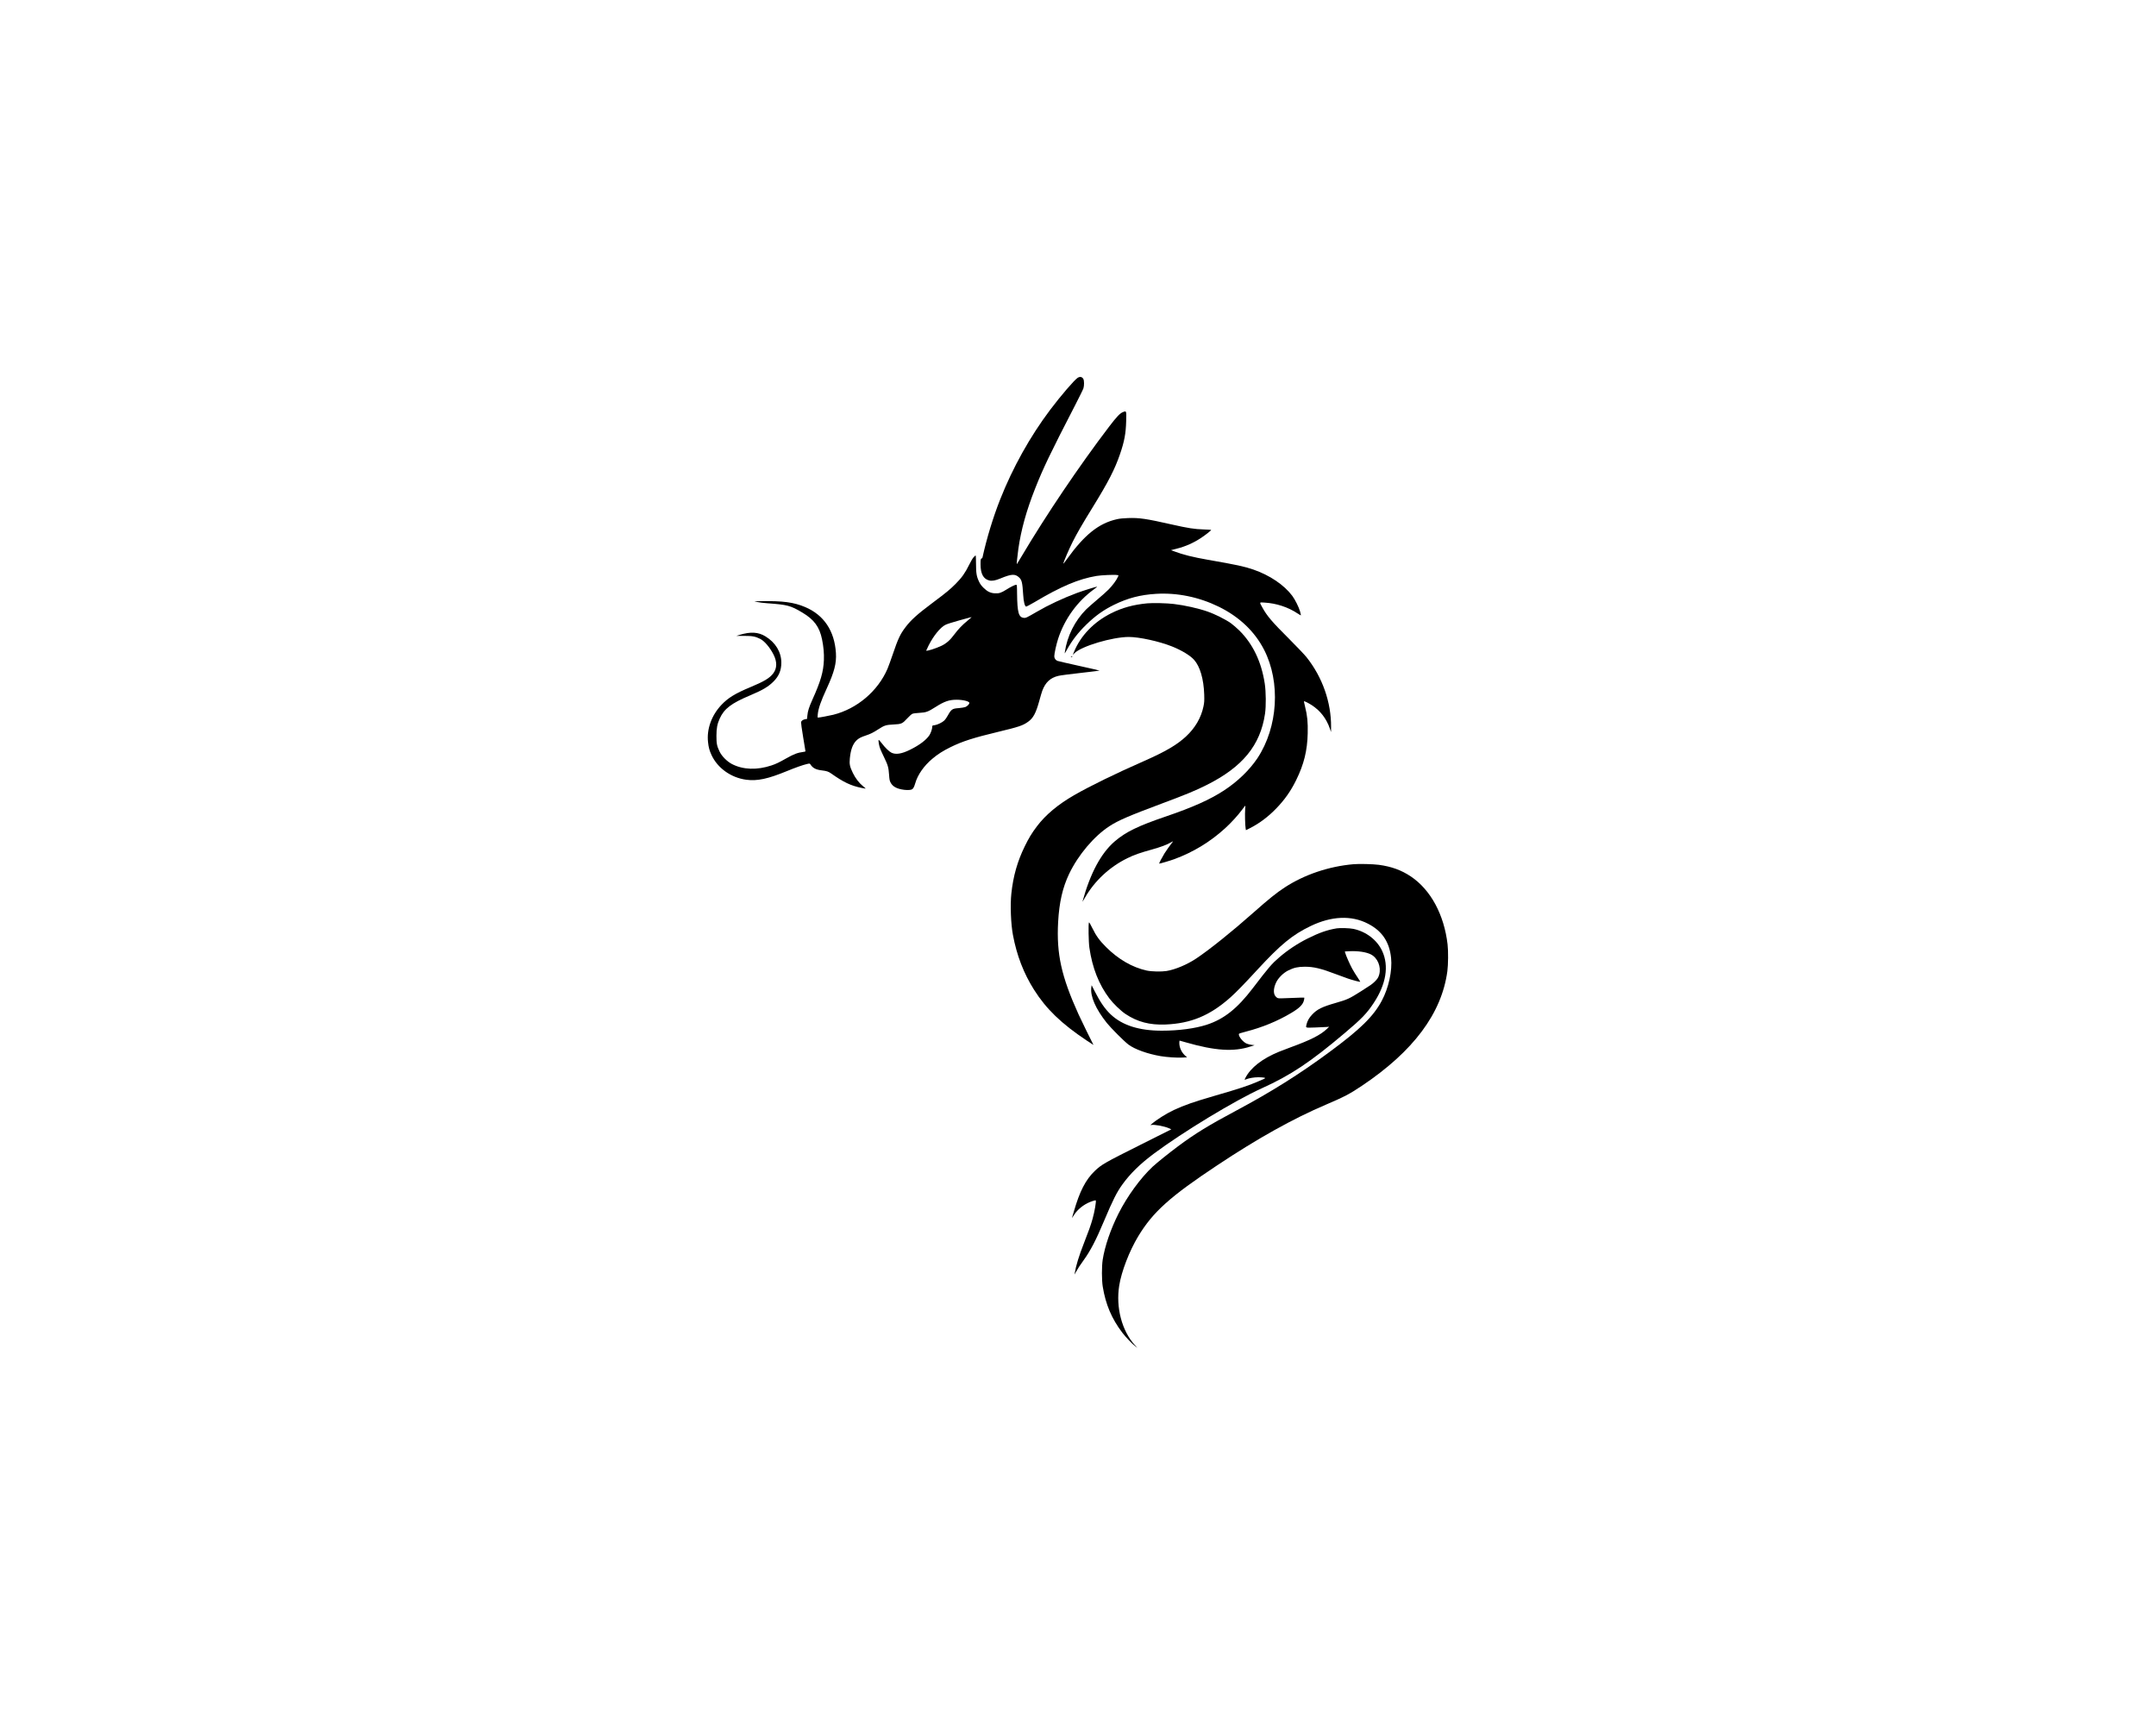 <?xml version="1.0" standalone="no"?>
<!DOCTYPE svg PUBLIC "-//W3C//DTD SVG 20010904//EN"
 "http://www.w3.org/TR/2001/REC-SVG-20010904/DTD/svg10.dtd">
<svg version="1.0" xmlns="http://www.w3.org/2000/svg"
 width="5000pt" height="4000pt" viewBox="0 0 5000 4000"
 preserveAspectRatio="xMidYMid meet">

<g transform="translate(0,4000) scale(0.1,-0.1)"
fill="#000000" stroke="none">
<path d="M24995 31241 c-76 -47 -395 -418 -642 -746 -466 -620 -864 -1333
-1157 -2073 -164 -415 -313 -902 -411 -1349 -3 -13 -12 -23 -19 -23 -21 0 -26
-24 -26 -133 0 -223 65 -343 202 -377 63 -16 142 -2 256 45 257 107 343 112
435 26 64 -59 78 -119 96 -406 9 -153 35 -260 66 -271 7 -3 96 44 197 103 612
365 1025 539 1438 608 106 18 417 32 473 21 l37 -7 -15 -37 c-28 -69 -129
-205 -215 -291 -47 -48 -167 -155 -268 -239 -100 -84 -214 -185 -253 -223
-262 -263 -442 -623 -494 -989 -6 -44 -5 -42 45 49 115 211 263 403 451 586
211 206 399 340 643 460 321 157 612 233 979 255 489 29 992 -74 1452 -299
474 -232 836 -576 1052 -1001 384 -751 321 -1787 -153 -2507 -183 -276 -464
-548 -784 -756 -325 -211 -722 -388 -1335 -597 -653 -222 -936 -360 -1192
-579 -318 -273 -567 -735 -749 -1396 -3 -11 23 30 58 91 225 390 571 712 983
914 154 76 286 123 565 200 205 57 355 113 444 166 33 19 55 29 49 22 -63 -80
-155 -209 -198 -278 -57 -93 -129 -230 -123 -236 6 -5 262 70 355 105 438 162
825 397 1173 713 137 124 303 306 397 434 37 51 70 93 73 93 3 1 2 -38 -3 -86
-9 -91 -2 -379 11 -446 l7 -38 100 51 c217 111 417 262 602 453 198 205 337
403 463 659 180 366 258 682 267 1084 6 257 -9 410 -61 617 -17 70 -29 127
-25 127 20 0 111 -46 183 -93 198 -130 336 -309 417 -542 l27 -80 1 115 c4
576 -200 1156 -569 1620 -46 58 -228 249 -404 425 -401 400 -513 532 -621 729
-71 131 -76 120 51 113 273 -16 545 -105 763 -250 44 -30 81 -50 81 -43 0 6
-9 45 -20 86 -27 98 -116 277 -182 365 -189 252 -520 475 -896 606 -214 74
-386 111 -1062 229 -337 59 -585 120 -771 192 l-82 31 129 33 c212 54 396 136
577 257 95 63 225 166 226 178 1 4 -77 9 -171 12 -214 6 -367 30 -738 114
-601 136 -757 159 -1020 150 -110 -4 -195 -12 -255 -26 -422 -94 -753 -358
-1164 -929 -44 -63 -81 -108 -81 -101 0 30 132 339 216 504 103 204 214 396
466 805 368 597 511 877 634 1235 99 289 134 475 141 762 6 242 8 239 -73 208
-70 -26 -148 -109 -324 -340 -687 -901 -1460 -2047 -2034 -3015 -54 -91 -101
-167 -103 -170 -9 -9 8 171 33 349 63 443 186 888 388 1399 187 474 355 825
921 1920 103 200 194 384 201 409 19 62 18 176 -1 213 -27 52 -77 64 -130 31z"/>
<path d="M22579 27079 c-21 -23 -67 -101 -104 -177 -91 -185 -168 -295 -310
-438 -135 -136 -220 -205 -555 -456 -335 -251 -486 -386 -610 -551 -124 -163
-172 -265 -295 -627 -46 -135 -101 -287 -123 -338 -223 -518 -705 -927 -1257
-1066 -91 -22 -323 -66 -355 -66 -10 0 -11 16 -6 68 13 141 69 304 211 612
173 376 226 580 211 818 -33 515 -279 882 -715 1066 -262 111 -519 145 -1026
136 l-150 -2 70 -18 c39 -9 145 -23 235 -29 459 -33 536 -53 808 -216 272
-162 397 -331 456 -620 35 -172 49 -327 43 -480 -11 -276 -74 -492 -268 -922
-77 -171 -107 -265 -116 -371 l-6 -72 -38 -6 c-54 -9 -95 -37 -102 -69 -2 -15
19 -172 49 -349 30 -176 54 -324 54 -328 0 -4 -21 -10 -47 -13 -136 -18 -221
-50 -398 -150 -165 -94 -241 -130 -343 -164 -335 -112 -660 -101 -917 32 -112
58 -236 182 -286 287 -63 131 -74 185 -74 365 0 177 19 278 76 403 102 227
268 354 704 537 293 123 424 201 547 325 123 124 178 259 178 434 0 245 -135
468 -369 610 -167 102 -345 111 -600 34 l-73 -23 178 0 c193 0 261 -13 375
-70 99 -50 226 -201 309 -365 84 -167 82 -316 -8 -435 -84 -110 -208 -185
-532 -320 -351 -146 -517 -248 -672 -413 -228 -243 -341 -560 -308 -860 13
-123 33 -196 81 -300 140 -303 452 -526 805 -573 255 -34 503 19 947 202 197
81 365 140 459 162 66 15 67 15 82 -8 56 -86 124 -122 264 -139 115 -14 154
-27 218 -72 285 -202 457 -284 703 -334 52 -10 96 -18 98 -16 2 1 -26 26 -62
55 -90 72 -176 184 -235 305 -73 150 -84 205 -71 341 20 201 66 326 149 411
53 53 104 80 222 119 106 35 171 67 291 145 139 90 177 102 350 110 185 9 206
18 319 141 49 53 99 98 119 107 22 9 89 18 166 22 151 8 196 24 369 134 205
131 318 170 491 170 150 0 295 -36 295 -74 0 -29 -46 -76 -92 -95 -24 -9 -91
-20 -150 -25 -162 -12 -174 -21 -281 -211 -14 -25 -41 -60 -59 -78 -45 -44
-162 -100 -225 -108 -52 -6 -53 -6 -53 -40 0 -44 -35 -146 -66 -192 -75 -112
-232 -230 -447 -336 -193 -96 -331 -118 -431 -70 -56 27 -150 118 -226 219
-35 47 -68 82 -72 78 -13 -13 9 -141 36 -207 13 -33 55 -125 94 -205 84 -173
99 -226 111 -398 8 -114 13 -138 37 -182 44 -80 120 -128 247 -154 89 -19 191
-21 236 -5 36 13 59 51 86 144 56 198 202 407 398 571 126 106 245 182 422
269 274 135 530 217 1110 356 478 115 564 144 689 233 118 84 180 200 257 479
27 100 59 207 70 237 73 197 188 304 375 348 43 11 276 41 517 68 240 27 437
51 437 54 0 3 -213 52 -473 109 -259 57 -486 110 -503 116 -45 18 -74 60 -74
108 0 62 47 274 89 404 150 461 449 873 834 1150 42 31 75 58 73 60 -6 6 -334
-96 -473 -148 -320 -119 -661 -279 -928 -435 -241 -140 -254 -146 -303 -141
-119 13 -150 124 -155 559 -2 200 -3 208 -22 208 -28 0 -125 -48 -228 -113
-117 -74 -169 -91 -266 -85 -103 6 -174 41 -262 128 -49 48 -78 87 -103 140
-58 120 -71 197 -71 417 0 108 -4 193 -9 193 -5 0 -26 -18 -47 -41z m-49
-1393 c0 -2 -42 -37 -92 -79 -120 -97 -217 -199 -305 -317 -96 -131 -184 -209
-297 -264 -131 -63 -356 -134 -356 -111 0 3 25 56 56 118 112 222 269 417 387
477 36 19 171 62 327 105 276 76 280 77 280 71z"/>
<path d="M26610 26010 c-327 -31 -584 -102 -840 -230 -401 -201 -707 -518
-860 -890 l-31 -75 43 42 c167 162 875 372 1256 373 242 0 704 -101 1005 -221
220 -88 418 -208 507 -307 140 -155 225 -447 237 -807 4 -149 2 -183 -17 -275
-53 -259 -192 -499 -403 -695 -210 -196 -478 -353 -977 -573 -656 -288 -1255
-581 -1618 -790 -373 -214 -663 -456 -864 -722 -121 -161 -187 -269 -283 -465
-170 -347 -268 -690 -311 -1097 -28 -263 -11 -705 37 -958 89 -476 249 -890
489 -1270 283 -448 635 -787 1220 -1177 177 -117 169 -113 148 -82 -15 23
-286 579 -336 689 -399 882 -513 1398 -473 2140 26 460 104 800 257 1120 211
439 576 870 935 1104 206 133 446 237 1236 532 542 202 759 292 1016 421 833
417 1246 920 1354 1653 26 173 23 510 -6 698 -77 506 -275 920 -590 1232 -58
58 -149 135 -201 173 -116 82 -374 211 -531 265 -222 77 -534 147 -789 177
-155 19 -483 27 -610 15z"/>
<path d="M24846 24774 c-17 -12 -17 -14 -4 -14 9 0 20 5 23 11 11 17 2 18 -19
3z"/>
<path d="M31385 19960 c-570 -50 -1137 -242 -1589 -537 -194 -126 -376 -273
-731 -588 -487 -432 -998 -842 -1315 -1056 -214 -144 -491 -261 -697 -295
-119 -19 -349 -14 -462 11 -333 74 -655 260 -937 541 -153 152 -235 265 -319
438 -49 100 -75 144 -81 135 -16 -26 -9 -456 10 -584 68 -469 219 -852 462
-1175 91 -121 266 -290 376 -363 275 -183 559 -258 923 -244 595 24 1035 207
1510 629 131 117 314 304 628 645 538 583 811 807 1231 1009 486 234 947 253
1329 56 327 -167 499 -421 538 -794 31 -297 -56 -697 -218 -998 -195 -362
-496 -657 -1213 -1186 -691 -511 -1353 -926 -2155 -1354 -640 -341 -962 -538
-1355 -831 -202 -150 -488 -379 -587 -471 -281 -262 -592 -688 -793 -1088
-185 -368 -318 -757 -367 -1070 -24 -158 -24 -472 1 -625 67 -413 207 -743
454 -1068 79 -103 226 -258 302 -317 l45 -35 -58 65 c-301 334 -442 873 -361
1380 52 327 235 802 440 1141 342 566 736 920 1835 1649 947 629 1761 1082
2519 1405 424 181 551 247 835 438 1195 801 1850 1680 1981 2657 20 150 23
467 5 620 -80 691 -392 1268 -853 1577 -219 146 -447 229 -740 269 -138 18
-457 26 -593 14z"/>
<path d="M31000 18473 c-219 -36 -406 -101 -675 -236 -235 -117 -461 -267
-656 -435 -175 -150 -243 -229 -616 -718 -358 -469 -666 -714 -1062 -844 -272
-89 -650 -140 -1047 -140 -527 0 -916 124 -1184 376 -135 128 -243 284 -373
539 l-71 140 -7 -50 c-28 -206 100 -500 359 -825 95 -119 403 -427 502 -502
145 -109 442 -216 745 -268 149 -25 389 -41 516 -33 l99 6 -40 34 c-85 73
-140 189 -140 295 0 32 3 58 6 58 3 0 69 -18 146 -41 678 -195 1110 -223 1498
-96 l95 31 -66 7 c-36 4 -89 17 -117 29 -83 36 -182 154 -182 218 0 16 25 25
166 61 374 96 731 242 1049 432 193 115 273 195 296 297 7 28 10 55 6 58 -3 3
-107 1 -231 -5 -125 -6 -262 -11 -306 -11 -74 0 -82 2 -114 31 -70 61 -71 190
-1 338 51 107 169 223 285 280 129 63 220 83 375 84 209 1 378 -39 734 -175
102 -38 224 -83 271 -99 96 -34 280 -82 286 -76 3 2 -25 47 -60 99 -36 52 -92
143 -125 202 -56 101 -151 317 -166 377 l-6 26 113 6 c193 9 384 -20 490 -74
157 -80 242 -285 194 -466 -18 -68 -43 -106 -108 -169 -61 -58 -81 -72 -311
-218 -278 -176 -316 -193 -589 -272 -321 -92 -432 -147 -550 -273 -66 -69
-110 -147 -127 -222 -21 -89 -38 -82 197 -75 114 4 234 9 267 12 l60 5 -55
-52 c-146 -139 -379 -257 -830 -421 -91 -33 -214 -80 -275 -105 -390 -159
-662 -371 -784 -610 -24 -48 -24 -49 25 -28 61 25 180 45 271 45 95 0 163 -8
163 -20 0 -4 -17 -14 -37 -23 -21 -8 -78 -33 -128 -55 -214 -94 -435 -167
-990 -327 -486 -140 -721 -222 -963 -335 -179 -85 -397 -222 -522 -330 -25
-22 -25 -22 -2 -17 71 16 302 -27 413 -76 l54 -24 -720 -361 c-820 -410 -905
-459 -1055 -604 -212 -203 -350 -471 -485 -938 -20 -69 -38 -131 -40 -137 -9
-26 3 -11 40 49 69 111 182 211 315 279 67 34 178 71 191 64 17 -11 -25 -259
-72 -425 -39 -142 -94 -295 -202 -570 -114 -290 -185 -522 -211 -685 l-7 -40
34 60 c45 82 90 152 176 270 157 216 289 468 476 915 205 486 293 662 426 846
183 253 408 473 729 713 673 502 1883 1235 2500 1514 671 303 1126 606 1926
1282 396 334 513 456 674 700 287 436 355 856 195 1203 -119 256 -374 452
-670 513 -84 18 -309 25 -385 12z"/>
</g>
</svg>
